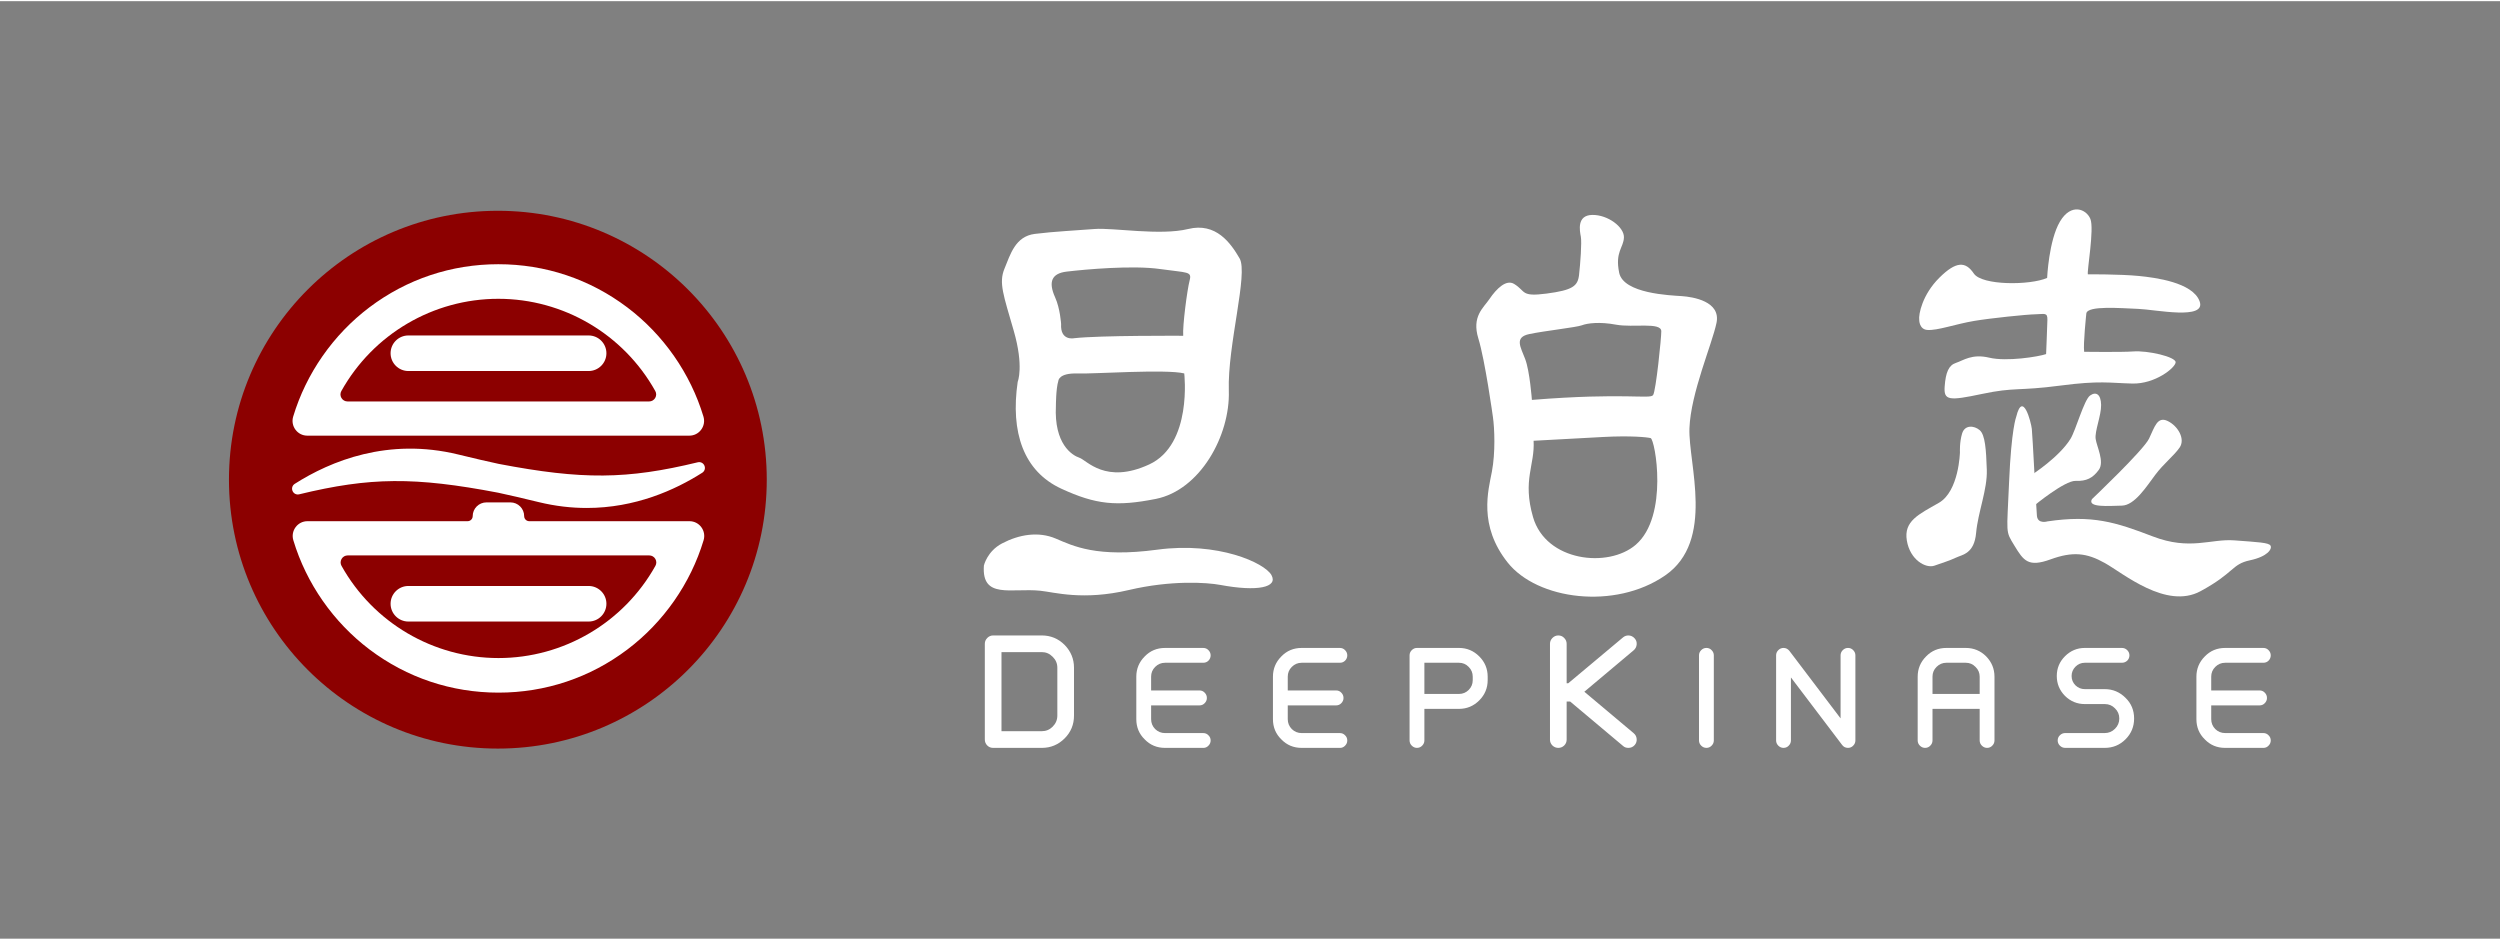 <?xml version="1.0" encoding="UTF-8" standalone="no"?>
<!-- Created with Inkscape (http://www.inkscape.org/) -->

<svg
   version="1.1"
   id="svg824"
   xml:space="preserve"
   width="133"
   height="50"
   viewBox="0 0 1440 540"
   sodipodi:docname="danbaizhi_v4-banner.svg"
   inkscape:version="1.1 (c4e8f9e, 2021-05-24)"
   inkscape:export-filename="/home/lavie/Downloads/logo-v4-banner.png"
   inkscape:export-xdpi="150"
   inkscape:export-ydpi="150"
   xmlns:inkscape="http://www.inkscape.org/namespaces/inkscape"
   xmlns:sodipodi="http://sodipodi.sourceforge.net/DTD/sodipodi-0.dtd"
   xmlns="http://www.w3.org/2000/svg"
   xmlns:svg="http://www.w3.org/2000/svg"><rect x="0" y="0" width="1440" height="540" fill="#808080" stroke="none"/><defs
     id="defs828"><clipPath
       clipPathUnits="userSpaceOnUse"
       id="clipPath838"><path
         d="M 0,1080 H 1080 V 0 H 0 Z"
         id="path836" /></clipPath><clipPath
       clipPathUnits="userSpaceOnUse"
       id="clipPath910"><path
         d="M 0,1080 H 1080 V 0 H 0 Z"
         id="path908" /></clipPath></defs><sodipodi:namedview
     id="namedview826"
     pagecolor="#ffffff"
     bordercolor="#666666"
     borderopacity="1.0"
     inkscape:pageshadow="2"
     inkscape:pageopacity="0.0"
     inkscape:pagecheckerboard="0"
     showgrid="false"
     inkscape:zoom="0.78239463"
     inkscape:cx="1191.8538"
     inkscape:cy="300.999"
     inkscape:window-width="2560"
     inkscape:window-height="1390"
     inkscape:window-x="0"
     inkscape:window-y="0"
     inkscape:window-maximized="1"
     inkscape:current-layer="g830"
     height="540px" /><g
     id="g830"
     inkscape:groupmode="layer"
     inkscape:label="danbaizhi copy"
     transform="matrix(1.333,0,0,-1.333,0,1440)"><g
       id="g2296"
       transform="matrix(0.887,0,0,0.887,-42.02,100.788)"><g
         id="g872"
         transform="translate(420.909,871.156)"><path
           d="m 0,0 c 0,-72.347 -58.648,-130.998 -130.998,-130.998 -72.347,0 -130.999,58.651 -130.999,130.998 0,72.351 58.652,130.999 130.999,130.999 C -58.648,130.999 0,72.351 0,0"
           style="fill:#8c0000;fill-opacity:1;fill-rule:nonzero;stroke:none"
           id="path874" /></g><g
         id="g876"
         transform="translate(334.129,819.374)"><path
           d="m 0,0 h -87.819 c -4.778,0 -8.663,-3.886 -8.663,-8.662 0,-4.777 3.885,-8.664 8.663,-8.664 H 0 c 4.776,0 8.662,3.887 8.662,8.664 C 8.662,-3.886 4.776,0 0,0"
           style="fill:#ffffff;fill-opacity:1;fill-rule:nonzero;stroke:none"
           id="path878" /></g><g
         id="g880"
         transform="translate(197.08,892.603)"><path
           d="m 0,0 h 186.101 c 2.296,0 4.395,1.058 5.764,2.899 1.376,1.851 1.782,4.182 1.117,6.394 -6.331,21.022 -19.514,39.92 -37.129,53.215 -18.209,13.746 -39.925,21.01 -62.803,21.01 -22.877,0 -44.594,-7.264 -62.802,-21.01 C 12.636,49.213 -0.55,30.315 -6.881,9.293 -7.547,7.081 -7.14,4.75 -5.764,2.899 -4.395,1.058 -2.293,0 0,0 m 16.58,21.73 c 15.463,27.72 44.765,44.941 76.47,44.941 31.709,0 61.009,-17.221 76.472,-44.941 0.589,-1.059 0.575,-2.317 -0.043,-3.367 -0.626,-1.063 -1.73,-1.699 -2.962,-1.699 H 19.586 c -1.23,0 -2.338,0.636 -2.964,1.699 -0.617,1.05 -0.633,2.308 -0.042,3.367"
           style="fill:#ffffff;fill-opacity:1;fill-rule:nonzero;stroke:none"
           id="path882" /></g><g
         id="g884"
         transform="translate(383.25,850.932)"><path
           d="m 0,0 h -78.054 c -1.363,0 -2.474,1.111 -2.474,2.477 0,3.684 -2.998,6.683 -6.686,6.683 h -11.703 c -3.685,0 -6.683,-2.999 -6.683,-6.683 0,-1.366 -1.113,-2.477 -2.477,-2.477 h -78.022 c -2.296,0 -4.397,-1.057 -5.763,-2.898 -1.376,-1.849 -1.783,-4.182 -1.117,-6.394 6.327,-21.023 19.515,-39.92 37.129,-53.215 18.208,-13.744 39.927,-21.01 62.802,-21.01 22.878,0 44.592,7.266 62.799,21.01 17.616,13.295 30.8,32.192 37.13,53.215 C 7.549,-7.08 7.14,-4.747 5.765,-2.898 4.398,-1.057 2.297,0 0,0 m -16.582,-21.739 c -15.464,-27.714 -44.766,-44.931 -76.466,-44.931 -31.702,0 -61.002,17.217 -76.468,44.931 -0.589,1.056 -0.571,2.317 0.045,3.366 0.624,1.064 1.731,1.701 2.962,1.701 H -19.59 c 1.232,0 2.339,-0.637 2.962,-1.699 0.617,-1.051 0.635,-2.312 0.046,-3.368"
           style="fill:#ffffff;fill-opacity:1;fill-rule:nonzero;stroke:none"
           id="path886" /></g><g
         id="g888"
         transform="translate(193.134,864.031)"><path
           d="m 0,0 c 34.52,8.375 56.252,8.549 96.919,0.783 5.593,-1.199 11.872,-2.658 19.76,-4.585 8.173,-1.995 15.993,-2.853 23.401,-2.853 23.554,0 42.948,8.687 56.25,17.151 1.183,0.753 1.628,2.18 1.078,3.467 -0.553,1.292 -1.888,1.96 -3.246,1.633 h -0.003 C 159.64,7.221 137.906,7.047 97.264,14.807 l -0.051,0.012 C 91.627,16.017 85.357,17.47 77.479,19.394 43.327,27.735 15.315,16.225 -2.17,5.1 -3.353,4.347 -3.795,2.919 -3.248,1.629 -2.697,0.341 -1.367,-0.327 0,0"
           style="fill:#ffffff;fill-opacity:1;fill-rule:nonzero;stroke:none"
           id="path890" /></g><g
         id="g892"
         transform="translate(246.31,924.089)"><path
           d="m 0,0 h 87.819 c 4.776,0 8.662,3.886 8.662,8.663 0,4.776 -3.886,8.663 -8.662,8.663 H 0 c -4.777,0 -8.663,-3.887 -8.663,-8.663 C -8.663,3.886 -4.777,0 0,0"
           style="fill:#ffffff;fill-opacity:1;fill-rule:nonzero;stroke:none"
           id="path894" /></g></g><path
       d="m 450.189,757.615 h -21.102 q -1.453,0 -2.527,1.074 -1.011,1.074 -1.011,2.527 v 41.383 q 0,1.453 1.074,2.527 1.074,1.074 2.527,1.074 h 20.976 q 5.813,0 9.919,-4.107 4.043,-4.17 4.043,-9.856 v -20.66 q 0,-5.813 -4.043,-9.856 -4.107,-4.107 -9.856,-4.107 z m -17.438,7.202 h 17.374 q 2.78,0 4.738,1.959 2.022,2.022 2.022,4.802 v 20.66 q 0,2.78 -2.022,4.738 -1.959,2.022 -4.738,2.022 h -17.374 z"
       id="path1593-1"
       style="font-weight:bold;font-size:51.666px;font-family:Primus;-inkscape-font-specification:'Primus, Bold';fill:#fff;stroke-width:0.989;fill-opacity:1" /><path
       d="M 519.984,757.615 H 503.361 q -5.166,0 -8.704,3.65 -3.65,3.538 -3.65,8.761 v 18.363 q 0,5.11 3.65,8.761 3.538,3.65 8.761,3.65 h 16.51 q 1.348,0 2.246,-0.955 0.955,-0.955 0.955,-2.246 0,-1.348 -0.955,-2.302 -0.899,-0.899 -2.246,-0.899 h -16.51 q -2.471,0 -4.268,-1.797 -1.741,-1.741 -1.741,-4.212 v -5.953 h 20.891 q 1.348,0 2.246,-0.955 0.955,-0.955 0.955,-2.302 0,-1.292 -0.955,-2.246 -0.899,-0.955 -2.246,-0.955 h -20.891 v -5.953 q 0,-2.471 1.741,-4.268 1.797,-1.741 4.268,-1.741 h 16.51 q 1.348,0 2.246,-0.955 0.955,-0.899 0.955,-2.246 0,-1.292 -0.955,-2.246 -0.899,-0.955 -2.19,-0.955 z"
       id="path1595-1"
       style="font-weight:bold;font-size:51.666px;font-family:Primus;-inkscape-font-specification:'Primus, Bold';fill:#fff;stroke-width:0.879;fill-opacity:1" /><path
       d="m 579.024,757.615 h -16.623 q -5.166,0 -8.704,3.65 -3.65,3.538 -3.65,8.761 v 18.363 q 0,5.11 3.65,8.761 3.538,3.65 8.761,3.65 h 16.51 q 1.348,0 2.246,-0.955 0.955,-0.955 0.955,-2.246 0,-1.348 -0.955,-2.302 -0.899,-0.899 -2.246,-0.899 h -16.51 q -2.471,0 -4.268,-1.797 -1.741,-1.741 -1.741,-4.212 v -5.953 h 20.891 q 1.348,0 2.246,-0.955 0.955,-0.955 0.955,-2.302 0,-1.292 -0.955,-2.246 -0.899,-0.955 -2.246,-0.955 h -20.891 v -5.953 q 0,-2.471 1.741,-4.268 1.797,-1.741 4.268,-1.741 h 16.51 q 1.348,0 2.246,-0.955 0.955,-0.899 0.955,-2.246 0,-1.292 -0.955,-2.246 -0.899,-0.955 -2.19,-0.955 z"
       id="path1597-5"
       style="font-weight:bold;font-size:51.666px;font-family:Primus;-inkscape-font-specification:'Primus, Bold';fill:#fff;stroke-width:0.879;fill-opacity:1" /><path
       d="m 612.288,757.615 q -1.292,0 -2.246,0.955 -0.955,0.955 -0.955,2.246 v 36.783 q 0,1.292 0.955,2.246 0.955,0.955 2.246,0.955 h 18.139 q 5.11,0 8.761,-3.65 3.65,-3.65 3.65,-8.761 v -1.516 q 0,-5.11 -3.65,-8.761 -3.65,-3.65 -8.761,-3.65 h -14.938 v -13.646 q 0,-1.292 -0.955,-2.246 -0.899,-0.955 -2.246,-0.955 z m 3.201,23.305 h 14.938 q 2.471,0 4.212,1.741 1.741,1.741 1.741,4.212 v 1.516 q 0,2.471 -1.741,4.212 -1.741,1.797 -4.212,1.797 h -14.938 z"
       id="path1599-0"
       style="font-weight:bold;font-size:51.666px;font-family:Primus;-inkscape-font-specification:'Primus, Bold';fill:#fff;stroke-width:0.879;fill-opacity:1" /><path
       d="m 703.618,757.615 q -1.39,0 -2.274,0.821 l -22.87,19.206 h -1.516 v -16.489 q 0,-1.453 -1.074,-2.527 -1.074,-1.011 -2.527,-1.011 -1.453,0 -2.527,1.011 -1.074,1.074 -1.074,2.527 v 41.444 q 0,1.453 1.074,2.527 1.074,1.074 2.527,1.074 1.516,0 2.527,-1.074 1.074,-1.074 1.074,-2.527 v -17.058 h 0.695 l 23.691,19.837 q 1.011,0.821 2.274,0.821 1.643,0 2.78,-1.327 0.948,-1.074 0.821,-2.59 -0.126,-1.453 -1.264,-2.464 l -21.354,-17.942 21.29,-17.879 0.063,-0.063 q 1.137,-0.948 1.264,-2.464 0.126,-1.453 -0.821,-2.59 -1.074,-1.264 -2.78,-1.264 z"
       id="path1601-0"
       style="font-weight:bold;font-size:51.666px;font-family:Primus;-inkscape-font-specification:'Primus, Bold';fill:#fff;stroke-width:0.989;fill-opacity:1" /><path
       d="m 737.353,757.615 q -1.292,0 -2.246,0.955 -0.955,0.955 -0.955,2.246 v 36.783 q 0,1.292 0.955,2.246 0.955,0.955 2.246,0.955 1.348,0 2.246,-0.955 0.955,-0.955 0.955,-2.246 v -36.783 q 0,-1.292 -0.955,-2.246 -0.899,-0.955 -2.246,-0.955 z"
       id="path1603-8"
       style="font-weight:bold;font-size:51.666px;font-family:Primus;-inkscape-font-specification:'Primus, Bold';fill:#fff;stroke-width:0.879;fill-opacity:1" /><path
       d="m 798.527,757.615 q -1.685,0 -2.639,1.404 l -22.014,29.033 v -27.236 q 0,-1.292 -0.955,-2.246 -0.899,-0.955 -2.246,-0.955 -1.292,0 -2.246,0.955 -0.955,0.955 -0.955,2.246 v 36.783 q 0,1.292 0.955,2.246 0.955,0.955 2.246,0.955 1.46,0 2.471,-1.179 l 22.182,-29.258 v 27.236 q 0,1.292 0.955,2.246 0.955,0.955 2.246,0.955 1.348,0 2.246,-0.955 0.955,-0.955 0.955,-2.246 v -36.783 q 0,-1.292 -0.955,-2.246 -0.899,-0.955 -2.246,-0.955 z"
       id="path1605-3"
       style="font-weight:bold;font-size:51.666px;font-family:Primus;-inkscape-font-specification:'Primus, Bold';fill:#fff;stroke-width:0.879;fill-opacity:1" /><path
       d="m 858.634,757.615 q -1.292,0 -2.246,0.955 -0.955,0.955 -0.955,2.246 v 13.646 H 835.048 v -13.646 q 0,-1.292 -0.955,-2.246 -0.899,-0.955 -2.246,-0.955 -1.292,0 -2.246,0.955 -0.955,0.955 -0.955,2.246 v 27.573 q 0,5.11 3.65,8.761 3.538,3.65 8.761,3.65 h 8.367 q 5.166,0 8.817,-3.65 3.594,-3.706 3.594,-8.761 v -27.573 q 0,-1.292 -0.955,-2.246 -0.899,-0.955 -2.246,-0.955 z m -23.586,23.305 h 20.385 v 7.469 q 0,2.471 -1.797,4.212 -1.741,1.797 -4.212,1.797 h -8.367 q -2.471,0 -4.268,-1.797 -1.741,-1.741 -1.741,-4.212 z"
       id="path1607-7"
       style="font-weight:bold;font-size:51.666px;font-family:Primus;-inkscape-font-specification:'Primus, Bold';fill:#fff;stroke-width:0.879;fill-opacity:1" /><path
       d="m 909.475,757.615 h -17.072 q -1.348,0 -2.302,0.955 -0.955,0.955 -0.955,2.246 0,1.348 0.955,2.246 0.955,0.955 2.302,0.955 h 17.072 q 2.583,0 4.436,1.853 1.853,1.853 1.853,4.436 0,2.583 -1.853,4.38 -1.797,1.853 -4.38,1.853 h -8.648 q -4.998,0 -8.592,3.538 -3.538,3.594 -3.538,8.592 0,4.998 3.538,8.536 3.594,3.594 8.592,3.594 h 16.005 q 1.348,0 2.302,-0.955 0.955,-0.955 0.955,-2.246 0,-1.348 -0.955,-2.302 -0.955,-0.899 -2.302,-0.899 h -16.005 q -2.359,0 -4.043,-1.685 -1.685,-1.685 -1.685,-4.043 0,-2.359 1.685,-4.043 1.685,-1.629 4.043,-1.629 h 8.592 q 5.223,0 8.985,-3.763 3.706,-3.594 3.706,-8.929 0,-5.279 -3.706,-8.985 -3.706,-3.706 -8.985,-3.706 z"
       id="path1609-0"
       style="font-weight:bold;font-size:51.666px;font-family:Primus;-inkscape-font-specification:'Primus, Bold';fill:#fff;stroke-width:0.879;fill-opacity:1" /><path
       d="m 978.062,757.615 h -16.623 q -5.166,0 -8.704,3.65 -3.65,3.538 -3.65,8.761 v 18.363 q 0,5.11 3.65,8.761 3.538,3.65 8.761,3.65 h 16.51 q 1.348,0 2.246,-0.955 0.955,-0.955 0.955,-2.246 0,-1.348 -0.955,-2.302 -0.899,-0.899 -2.246,-0.899 h -16.51 q -2.471,0 -4.268,-1.797 -1.741,-1.741 -1.741,-4.212 v -5.953 h 20.891 q 1.348,0 2.246,-0.955 0.955,-0.955 0.955,-2.302 0,-1.292 -0.955,-2.246 -0.899,-0.955 -2.246,-0.955 H 955.487 v -5.953 q 0,-2.471 1.741,-4.268 1.797,-1.741 4.268,-1.741 h 16.51 q 1.348,0 2.246,-0.955 0.955,-0.899 0.955,-2.246 0,-1.292 -0.955,-2.246 -0.899,-0.955 -2.19,-0.955 z"
       id="path1611-1"
       style="font-weight:bold;font-size:51.666px;font-family:Primus;-inkscape-font-specification:'Primus, Bold';fill:#fff;stroke-width:0.879;fill-opacity:1" /><g
       id="g1042"
       transform="matrix(0.675,0,0,-0.675,590.544,932.27)"
       style="fill:#8c0000;fill-opacity:1"><path
         d="m -113.323,-40.496 c -1.568,5.958 -4.599,29.097 -4.116,35.434 0,0 -53.583,-0.313 -69.889,1.568 0,0 -8.898,1.882 -8.271,-9.094 0,0 -0.591,-9.882 -3.841,-17.09 -4.508,-9.996 -2.156,-15.326 7.408,-16.463 12.092,-1.437 42.255,-4.155 59.815,-1.646 17.561,2.509 20.461,1.333 18.893,7.291 m -25.949,117.828 c -27.909,12.857 -39.903,-2.744 -44.607,-4.312 -4.704,-1.568 -16.306,-8.78 -15.052,-33.239 0,0 0,-10.976 1.568,-15.992 0,0 0.157,-5.135 12.229,-4.704 10.048,0.359 56.758,-2.925 68.361,-0.051 0,0 5.409,45.442 -22.499,58.299 m 57.934,-131.939 c -5.644,-9.721 -15.052,-23.205 -32.926,-18.815 -17.874,4.39 -48.291,-0.941 -59.894,0 -11.603,0.941 -25.714,1.568 -38.257,3.136 -12.543,1.568 -15.679,13.17 -19.442,22.264 -3.763,9.094 -0.627,16.933 5.958,39.825 6.585,22.891 2.509,32.612 2.509,32.612 -4.704,32.299 3.71,57.225 27.909,68.4 22.108,10.209 35.456,11.524 60.521,6.546 28.222,-5.605 47.664,-40.452 46.723,-69.301 -0.941,-28.849 12.543,-74.946 6.899,-84.667"
         style="fill:#fff;fill-opacity:1;fill-rule:nonzero;stroke:none;stroke-width:0.353"
         id="path109" /><path
         d="m -245.027,142.008 c 0,0 2.062,-9.095 11.553,-14.112 10.962,-5.795 23.38,-7.839 34.449,-3.136 11.069,4.704 26.121,12.336 65.005,7.108 38.884,-5.227 68.674,8.414 73.064,16.254 4.39,7.839 -8.78,10.779 -32.73,6.31 -8.68,-1.62 -31.495,-3.108 -58.522,3.253 -29.476,6.938 -47.662,1.396 -56.758,0.471 -18.501,-1.882 -37.63,5.606 -36.062,-16.149"
         style="fill:#fff;fill-opacity:1;fill-rule:nonzero;stroke:none;stroke-width:0.353"
         id="path113" /></g><path
       d="m 714.328,910.081 c -1.236,-1.926 -12.132,1.137 -52.381,-2.104 0,0 -0.904,12.388 -2.9,17.642 -1.996,5.254 -4.819,9.437 1.821,10.822 6.64,1.385 20.366,2.894 22.678,3.781 2.312,0.887 7.589,1.613 14.806,0.258 7.217,-1.355 19.435,1.228 19.505,-2.807 0.047,-2.712 -2.294,-25.667 -3.529,-27.593 m -7.492,-64.687 c -11.878,-10.253 -38.856,-7.264 -44.401,11.946 -4.648,16.101 0.852,22.389 0.244,32.983 0,0 18.31,1.007 30.147,1.637 11.837,0.63 18.982,-0.097 20.425,-0.49 1.918,-0.522 7.914,-33.707 -6.416,-46.076 m 34.876,95.843 c 1.953,9.343 -10.14,11.248 -15.012,11.586 -4.872,0.338 -25.195,1.041 -27.046,10.107 -1.851,9.065 1.927,10.824 2.061,15.269 0.134,4.446 -6.942,9.823 -13.71,9.705 -6.768,-0.118 -5.381,-6.864 -4.914,-9.395 0.467,-2.531 -0.22,-11.64 -0.77,-16.516 -0.549,-4.876 -2.793,-6.591 -14.034,-8.073 -11.328,-1.494 -8.819,1.009 -14.037,4.172 -3.35,2.031 -7.497,-1.865 -10.679,-6.573 -2.54,-3.76 -7.694,-7.473 -4.779,-16.943 2.916,-9.47 6.305,-33.953 6.305,-33.953 0.724,-4.966 1.116,-15.425 -0.434,-23.609 -1.55,-8.184 -5.941,-23.26 6.822,-39.328 12.763,-16.068 46.27,-20.561 68.012,-5.583 21.742,14.978 9.945,48.412 10.525,63.656 0.58,15.243 9.736,36.137 11.689,45.481"
       style="fill:#fff;fill-opacity:1;fill-rule:nonzero;stroke:none;stroke-width:0.238"
       id="path117" /><g
       id="g1038"
       transform="matrix(0.661,0.012,0.012,-0.661,654.143,929.116)"
       style="fill:#8c0000;fill-opacity:1"><path
         d="m 265.293,-15.416 c -0.47,-3.763 2.352,-16.581 13.641,-27.399 11.289,-10.819 17.404,-10.348 22.578,-2.352 5.174,7.996 36.571,8.467 47.86,3.763 0,0 1.529,-24.459 9.054,-36.689 7.526,-12.23 17.404,-7.84 19.912,-1.359 2.509,6.481 -2.927,34.076 -2.299,36.166 0,0 20.97,0.246 33.305,1.686 10.782,1.258 35.029,4.857 39.38,17.221 4.456,12.66 -28.993,4.899 -40.282,4.272 -11.289,-0.627 -32.898,-2.901 -33.867,2.326 0,0 -2.509,20.069 -1.882,25.086 0,0 24.78,0.774 31.985,0.353 9.617,-0.562 27.882,4.038 27.674,7.591 -0.209,3.554 -13.667,14.007 -28.51,13.38 -14.843,-0.628 -21.272,-2.444 -47.03,0.47 -28.177,3.188 -29.692,0.366 -51.434,4.547 -21.742,4.181 -25.086,3.854 -24.25,-5.344 0.836,-9.198 2.887,-13.824 7.696,-15.287 4.808,-1.464 10.492,-5.919 21.78,-2.992 11.289,2.927 32.143,-0.043 37.199,-1.672 0,0 1.045,-17.351 1.254,-22.369 0.209,-5.017 -1.868,-3.763 -7.722,-3.763 -5.854,0 -29.304,1.977 -40.138,3.606 -12.464,1.874 -24.056,5.95 -30.731,5.344 -5.321,-0.483 -5.174,-6.585 -5.174,-6.585"
         style="fill:#fff;fill-opacity:1;fill-rule:nonzero;stroke:none;stroke-width:0.353"
         id="path149" /><path
         d="m 290.327,71.485 c 0,0 -1.045,25.504 -14.425,32.821 -13.379,7.317 -23.205,11.498 -21.323,24.25 1.881,12.753 12.103,18.606 17.758,16.724 5.655,-1.881 10.045,-3.136 14.227,-5.017 4.181,-1.882 11.916,-2.3 13.379,-15.888 1.463,-13.589 7.944,-28.222 7.735,-41.184 -0.209,-12.961 -0.627,-22.787 -4.181,-25.923 -3.554,-3.136 -9.617,-3.763 -11.498,1.882 -1.881,5.644 -1.673,12.334 -1.673,12.334"
         style="fill:#fff;fill-opacity:1;fill-rule:nonzero;stroke:none;stroke-width:0.353"
         id="path153" /><path
         d="m 327.538,48.927 c 0,0 -3.345,7.715 -5.435,42.417 -2.091,34.703 -3.136,31.776 2.718,41.811 5.854,10.034 8.78,14.425 23.414,9.408 14.634,-5.018 23.623,-3.91 35.539,3.062 11.916,6.972 39.511,31.222 62.089,19.516 22.578,-11.707 20.554,-17.26 32.691,-19.612 11.733,-2.273 14.699,-7.199 13.654,-9.29 -1.045,-2.091 -8.087,-2.457 -23.558,-3.92 -15.47,-1.464 -29.058,6.271 -53.308,-3.554 -24.251,-9.825 -39.303,-14.843 -68.57,-11.08 0,0 -6.481,1.881 -6.899,-3.763 -0.418,-5.644 -1.882,-52.472 -2.3,-56.862 -0.418,-4.39 -5.436,-25.463 -10.035,-8.133"
         style="fill:#fff;fill-opacity:1;fill-rule:nonzero;stroke:none;stroke-width:0.353"
         id="path157" /><path
         d="m 337.155,86.955 c 0,0 17.979,-11.08 25.601,-22.956 3.507,-5.465 9.311,-25.335 13.283,-28.053 3.972,-2.717 7.108,-0.677 7.108,6.247 0,6.924 -4.599,17.167 -3.972,22.185 0.627,5.018 5.644,15.052 1.673,20.278 -3.972,5.226 -8.153,7.317 -15.261,6.899 -7.108,-0.418 -27.386,15.679 -27.386,15.679 z"
         style="fill:#fff;fill-opacity:1;fill-rule:nonzero;stroke:none;stroke-width:0.353"
         id="path161" /><path
         d="m 376.039,103.679 c 0,0 34.285,-31.358 38.048,-38.884 3.763,-7.526 5.644,-14.634 12.334,-11.289 6.69,3.345 11.498,12.009 7.526,17.503 -3.972,5.493 -10.452,10.092 -16.306,17.618 -5.854,7.526 -13.798,19.651 -22.16,19.651 -8.362,0 -22.787,1.045 -19.442,-4.599"
         style="fill:#fff;fill-opacity:1;fill-rule:nonzero;stroke:none;stroke-width:0.353"
         id="path165" /></g></g></svg>
